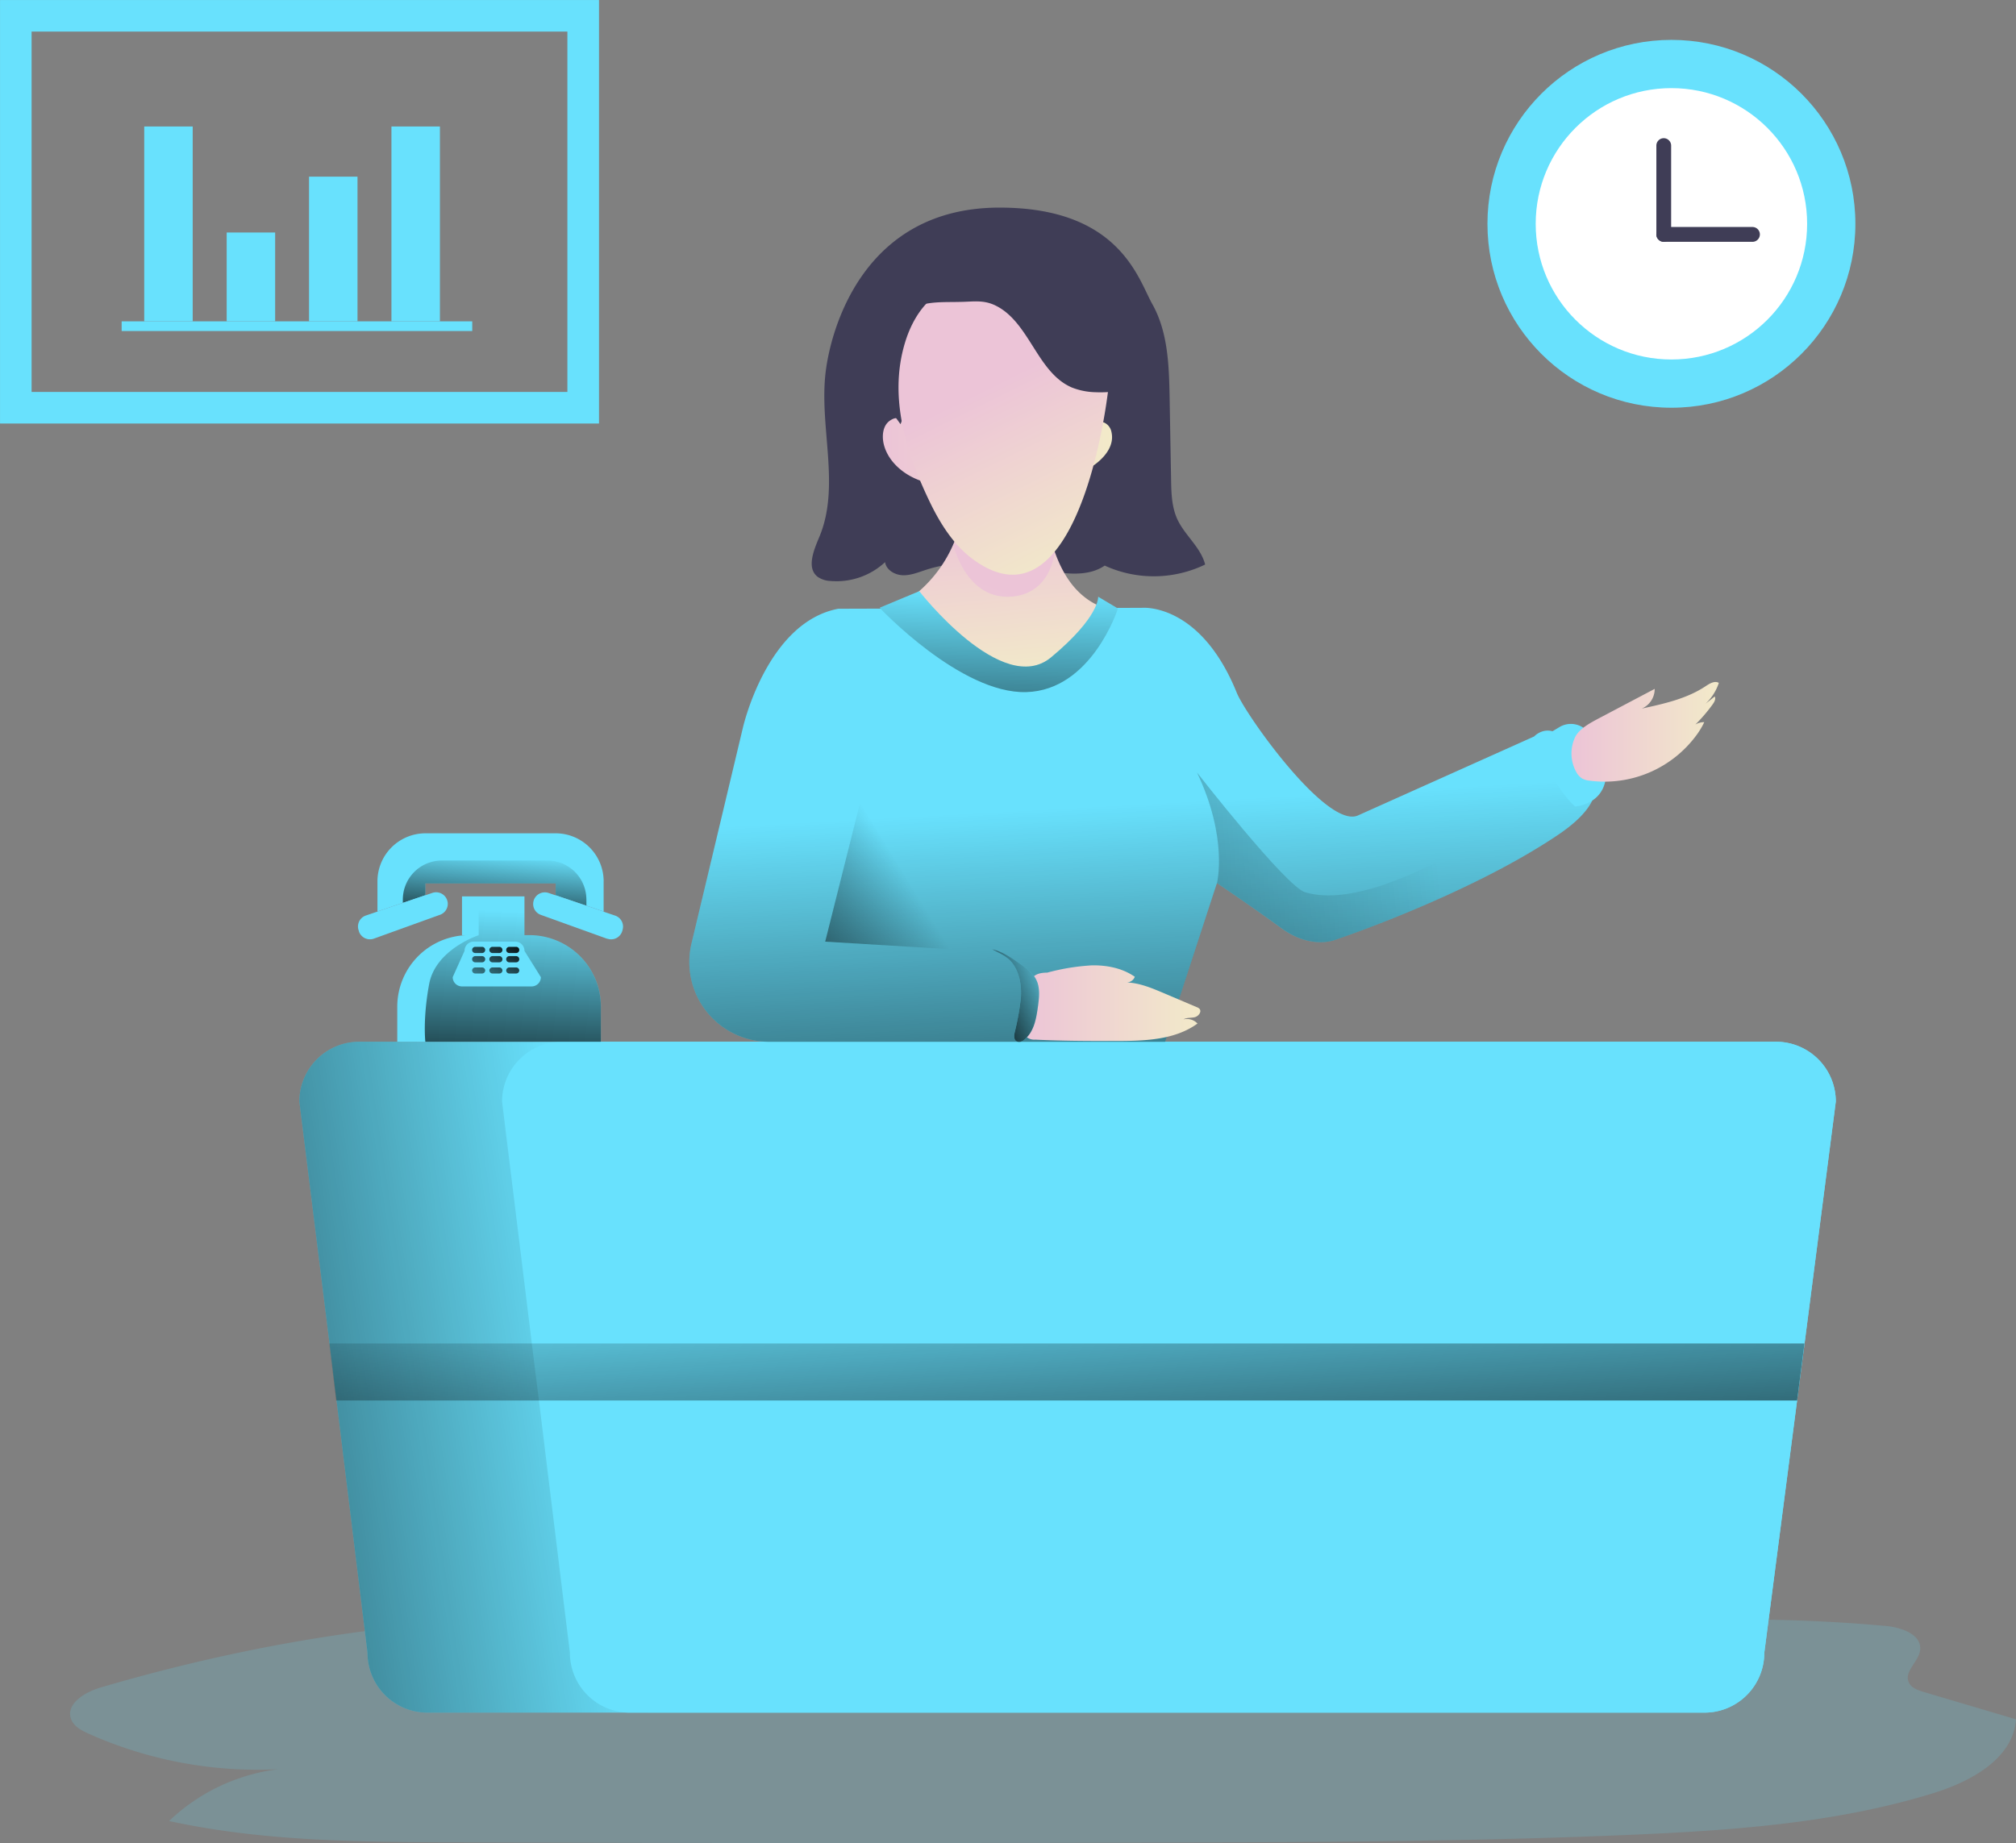<svg id="Layer_1" data-name="Layer 1" xmlns="http://www.w3.org/2000/svg" xmlns:xlink="http://www.w3.org/1999/xlink" width="650.93" height="595.22" viewBox="0 0 650.93 595.22">
  <rect x="0" y="0" width="650.93" height="595.22" fill="#808080" stroke="none"/>
  <defs>
    <linearGradient id="linear-gradient" x1="368.4" y1="320.32" x2="442.4" y2="320.32" gradientTransform="translate(-83.35 -173.71)" gradientUnits="userSpaceOnUse">
      <stop offset="0" stop-color="#ecc4d7"/>
      <stop offset="0.42" stop-color="#efd4d1"/>
      <stop offset="1" stop-color="#f2eac9"/>
    </linearGradient>
    <linearGradient id="linear-gradient-2" x1="197.49" y1="132.91" x2="-13.11" y2="101.37" gradientTransform="matrix(1, 0, 0, -1, -0.01, 597.99)" gradientUnits="userSpaceOnUse">
      <stop offset="0" stop-opacity="0"/>
      <stop offset="0.91" stop-opacity="0.8"/>
      <stop offset="1"/>
    </linearGradient>
    <linearGradient id="linear-gradient-3" x1="342.37" y1="196.06" x2="349.69" y2="84.56" gradientTransform="matrix(1, 0, 0, -1, 0.01, 598.01)" xlink:href="#linear-gradient-2"/>
    <linearGradient id="linear-gradient-4" x1="164.21" y1="236.91" x2="167.59" y2="304.86" gradientTransform="matrix(1, 0, 0, -1, -0.01, 597.99)" gradientUnits="userSpaceOnUse">
      <stop offset="0"/>
      <stop offset="0.98" stop-opacity="0"/>
    </linearGradient>
    <linearGradient id="linear-gradient-5" x1="241.94" y1="479.01" x2="244.34" y2="448.38" gradientTransform="translate(-83.35 -173.71)" xlink:href="#linear-gradient-4"/>
    <linearGradient id="linear-gradient-6" x1="129.24" y1="455.64" x2="129.77" y2="468.85" gradientTransform="translate(0 -172)" gradientUnits="userSpaceOnUse">
      <stop offset="0" stop-color="#68e1fd"/>
      <stop offset="0.34" stop-color="#68d4f7"/>
      <stop offset="1" stop-color="#69b9eb"/>
    </linearGradient>
    <linearGradient id="linear-gradient-7" x1="186.71" y1="453.93" x2="187.35" y2="469.58" xlink:href="#linear-gradient-6"/>
    <linearGradient id="linear-gradient-8" x1="243.21" y1="471.46" x2="226.18" y2="500.35" gradientTransform="translate(-83.35 -173.71)" xlink:href="#linear-gradient-4"/>
    <linearGradient id="linear-gradient-9" x1="247.34" y1="473.9" x2="230.31" y2="502.78" gradientTransform="translate(-83.35 -173.71)" xlink:href="#linear-gradient-4"/>
    <linearGradient id="linear-gradient-10" x1="251.38" y1="476.27" x2="234.35" y2="505.16" gradientTransform="translate(-83.35 -173.71)" xlink:href="#linear-gradient-4"/>
    <linearGradient id="linear-gradient-11" x1="244.52" y1="472.23" x2="227.5" y2="501.12" gradientTransform="translate(-83.35 -173.71)" xlink:href="#linear-gradient-4"/>
    <linearGradient id="linear-gradient-12" x1="248.65" y1="474.68" x2="231.62" y2="503.57" gradientTransform="translate(-83.35 -173.71)" xlink:href="#linear-gradient-4"/>
    <linearGradient id="linear-gradient-13" x1="252.69" y1="477.04" x2="235.66" y2="505.93" gradientTransform="translate(-83.35 -173.71)" xlink:href="#linear-gradient-4"/>
    <linearGradient id="linear-gradient-14" x1="246.11" y1="473.17" x2="229.08" y2="502.06" gradientTransform="translate(-83.35 -173.71)" xlink:href="#linear-gradient-4"/>
    <linearGradient id="linear-gradient-15" x1="250.24" y1="475.61" x2="233.21" y2="504.5" gradientTransform="translate(-83.35 -173.71)" xlink:href="#linear-gradient-4"/>
    <linearGradient id="linear-gradient-16" x1="254.28" y1="477.99" x2="237.25" y2="506.87" gradientTransform="translate(-83.35 -173.71)" xlink:href="#linear-gradient-4"/>
    <linearGradient id="linear-gradient-17" x1="367.67" y1="338.41" x2="376.11" y2="182.99" xlink:href="#linear-gradient-2"/>
    <linearGradient id="linear-gradient-18" x1="414.04" y1="497.68" x2="470.91" y2="497.68" xlink:href="#linear-gradient"/>
    <linearGradient id="linear-gradient-19" x1="590.74" y1="410.05" x2="638.32" y2="410.05" xlink:href="#linear-gradient"/>
    <linearGradient id="linear-gradient-20" x1="406.11" y1="339.09" x2="410.98" y2="392.99" xlink:href="#linear-gradient"/>
    <linearGradient id="linear-gradient-21" x1="405.04" y1="357.63" x2="370.96" y2="439.71" gradientTransform="translate(-83.35 -173.71)" gradientUnits="userSpaceOnUse">
      <stop offset="0" stop-color="#ecc4d7"/>
      <stop offset="0.27" stop-color="#ecc6d6"/>
      <stop offset="0.37" stop-color="#eecdd4"/>
      <stop offset="0.42" stop-color="#efd4d1"/>
      <stop offset="1" stop-color="#f2eac9"/>
    </linearGradient>
    <linearGradient id="linear-gradient-22" x1="405.9" y1="296.84" x2="435.12" y2="355.96" xlink:href="#linear-gradient"/>
    <linearGradient id="linear-gradient-23" x1="292.33" y1="315.26" x2="233.39" y2="279.22" gradientTransform="matrix(1, 0, 0, -1, 0.01, 598.01)" xlink:href="#linear-gradient-2"/>
    <linearGradient id="linear-gradient-24" x1="342.67" y1="284.71" x2="317.48" y2="273.02" xlink:href="#linear-gradient-2"/>
    <linearGradient id="linear-gradient-25" x1="463.88" y1="326.18" x2="143.36" y2="297.85" xlink:href="#linear-gradient-2"/>
    <linearGradient id="linear-gradient-26" x1="322.62" y1="407.08" x2="320.75" y2="336.88" xlink:href="#linear-gradient-2"/>
  </defs>
  <title>receptionist-2</title>
  <rect x="149.17" y="289.49" width="20.17" height="12.54" fill="#68e1fd"/>
  <path d="M32.39,545c-5,1.47-11.23,5.26-9.46,10.17.84,2.35,3.3,3.66,5.58,4.69a133.41,133.41,0,0,0,61.31,11.51,62,62,0,0,0-35.24,16.73c30.11,6.58,61.21,6.77,92,6.89q117.49.43,235,.06c48.37-.16,96.76-.42,145.09-2.5,32.73-1.41,65.77-3.72,97.1-13.3,12.3-3.75,26.23-11.12,27.15-24l-29.8-8.83c-1.94-.58-4.13-1.37-4.88-3.26-1.4-3.5,3.3-6.54,3.73-10.29.56-5-6-7.29-10.93-7.75-57.76-5.36-115.88.69-173.85,3-71.88,2.8-143.83-.23-215.58-4.7C155.42,519.41,94.7,526.72,32.39,545Z" transform="translate(0.01 0.01)" fill="#68e1fd" opacity="0.18" style="isolation: isolate"/>
  <path d="M266.53,120.55c-2,17.67,4.87,36.48-2,52.86-1.8,4.28-4.19,10-.56,12.85a7.8,7.8,0,0,0,4.2,1.36,23,23,0,0,0,17.59-6.08c.39,2.56,3.19,4.17,5.79,4.23s5.07-1,7.54-1.79c12.69-4.09,26.43-1.68,39.59.43,6.1,1,12.89,1.74,18-1.76a38.07,38.07,0,0,0,32.43-.34c-1.42-5.59-6.59-9.43-9-14.67-1.82-4-1.93-8.53-2-12.91q-.24-13.12-.47-26.25c-.19-10.4-.51-21.29-5.62-30.34-4.51-8-10.48-31.1-49.25-31.1C278.45,67,268.07,106.88,266.53,120.55Z" transform="translate(0.01 0.01)" fill="#3f3d56"/>
  <path d="M285.37,143.57c1.22,4.83,5.17,8.63,9.68,10.77s9.54,2.84,14.5,3.3c13.88,1.29,28.47.72,40.85-5.7,4.78-2.48,9.67-7.12,8.47-12.38a4.19,4.19,0,0,0-2.39-3.11,5.54,5.54,0,0,0-2.56-.12c-13.63,1.44-27.32,3.31-41.07,2.81-6.48-.24-13.57-.68-19.75-2.83-2.35-.82-3.28-2.16-5.74-.5S284.72,141,285.37,143.57Z" transform="translate(0.01 0.01)" fill="url(#linear-gradient)"/>
  <path d="M285.29,100.29a12.42,12.42,0,0,0-4.26,7,27.27,27.27,0,0,0-.43,8.31,27.74,27.74,0,0,0,1.49,7.92,33.64,33.64,0,0,0,4.36,7.47q2.13,3,4.31,6c1.1-3.19,3.19-6,4.34-9.13a59.66,59.66,0,0,0,1.72-7.22c.93-4.12,2.53-8.11,3-12.32.29-2.71.84-9.59-2.66-10.35C293.43,97.15,288.32,98,285.29,100.29Z" transform="translate(0.01 0.01)" fill="#3f3d56"/>
  <path d="M592.74,355.75l-10.09,78.14-2.41,18.4-10.59,81.49a19.32,19.32,0,0,1-19.32,19.31H137.91a19.32,19.32,0,0,1-19.26-19.31l-10-81.5-2.26-18.39-9.74-78.14A19.32,19.32,0,0,1,116,336.43H573.43A19.32,19.32,0,0,1,592.74,355.75Z" transform="translate(0.01 0.01)" fill="#68e1fd"/>
  <path d="M592.74,355.75l-10.09,78.14-2.41,18.4-10.59,81.49a19.32,19.32,0,0,1-19.32,19.31H137.91a19.32,19.32,0,0,1-19.26-19.31l-10-81.5-2.26-18.39-9.74-78.14A19.32,19.32,0,0,1,116,336.43H573.43A19.32,19.32,0,0,1,592.74,355.75Z" transform="translate(0.01 0.01)" fill="url(#linear-gradient-2)"/>
  <path d="M592.74,355.75l-10.09,78.14-2.41,18.4-10.59,81.49a19.32,19.32,0,0,1-19.32,19.31H203.25A19.33,19.33,0,0,1,184,533.78l-10-81.5-2.29-18.39-9.61-78.14a19.32,19.32,0,0,1,19.31-19.32h392A19.32,19.32,0,0,1,592.74,355.75Z" transform="translate(0.01 0.01)" fill="#68e1fd"/>
  <polygon points="582.63 433.89 580.25 452.3 108.56 452.3 106.31 433.89 582.63 433.89" fill="url(#linear-gradient-3)"/>
  <path d="M194,325.13v11.3H128.26v-11.3A23.11,23.11,0,0,1,151.34,302h19.57a23.1,23.1,0,0,1,23.1,23.1h0Z" transform="translate(0.01 0.01)" fill="#68e1fd"/>
  <path d="M194,325.13v11.3H137.33s-.87-7.31,1.22-18.61,16-15.8,16-15.8V289.47h14.81V302H171A23.11,23.11,0,0,1,194,325.13Z" transform="translate(0.01 0.01)" fill="url(#linear-gradient-4)"/>
  <path d="M194.89,284.65v9.73l-5.56-1.89-9.91-3.38v-3.82H137.33v3.81l-7.27,2.48-8.2,2.78v-9.73a15.52,15.52,0,0,1,15.52-15.52h42a15.52,15.52,0,0,1,15.52,15.52Z" transform="translate(0.01 0.01)" fill="#68e1fd"/>
  <path d="M189.33,290.49v2l-9.91-3.38v-3.82H137.33v3.81l-7.27,2.48v-1.09a12.59,12.59,0,0,1,12.59-12.59h34.08a12.59,12.59,0,0,1,12.59,12.59Z" transform="translate(0.01 0.01)" fill="url(#linear-gradient-5)"/>
  <polygon points="137.34 289.13 137.34 291.57 121.86 296.63 121.86 294.39 137.34 289.13" fill="url(#linear-gradient-6)"/>
  <path d="M144.57,291.89a3.75,3.75,0,0,1-2.49,3.53l-21.37,7.71a3.76,3.76,0,0,1-4.81-2.27h0v-.05l-.12-.39a3.74,3.74,0,0,1,2.32-4.75h0l3.76-1.28,15.47-5.26,2.28-.78a3.76,3.76,0,0,1,4.73,2.28A3.6,3.6,0,0,1,144.57,291.89Z" transform="translate(0.01 0.01)" fill="#68e1fd"/>
  <polygon points="194.91 294.39 194.91 296.63 179.41 291.57 179.41 289.13 194.91 294.39" fill="url(#linear-gradient-7)"/>
  <path d="M201,300.42l-.14.39a3.74,3.74,0,0,1-4.74,2.35H196l-21.39-7.71a3.72,3.72,0,0,1-2.47-3.53,3.94,3.94,0,0,1,.22-1.27,3.79,3.79,0,0,1,4.74-2.28l2.27.77,15.47,5.27,3.77,1.28a3.74,3.74,0,0,1,2.35,4.74h0Z" transform="translate(0.01 0.01)" fill="#68e1fd"/>
  <path d="M171.65,318.56H149.16a3,3,0,0,1-3-3l3.82-8.48a3,3,0,0,1,3-3h13.35a3,3,0,0,1,3,3l5.3,8.48A3,3,0,0,1,171.65,318.56Z" transform="translate(0.01 0.01)" fill="#68e1fd"/>
  <path d="M155.65,307.78h-2.22a1,1,0,0,1-1-1h0a1,1,0,0,1,1-1h2.22a1,1,0,0,1,1,1h0A1,1,0,0,1,155.65,307.78Z" transform="translate(0.01 0.01)" fill="url(#linear-gradient-8)"/>
  <path d="M161.16,307.78H159a1,1,0,0,1-1-1h0a1,1,0,0,1,1-1h2.22a1,1,0,0,1,1,1h0a1,1,0,0,1-1,1Z" transform="translate(0.01 0.01)" fill="url(#linear-gradient-9)"/>
  <path d="M166.65,307.78h-2.22a1,1,0,0,1-1-1h0a1,1,0,0,1,1-1h2.22a1,1,0,0,1,1,1h0A1,1,0,0,1,166.65,307.78Z" transform="translate(0.01 0.01)" fill="url(#linear-gradient-10)"/>
  <path d="M155.65,310.78h-2.22a1,1,0,0,1-1-1h0a1,1,0,0,1,1-1h2.22a1,1,0,0,1,1,1h0A1,1,0,0,1,155.65,310.78Z" transform="translate(0.01 0.01)" fill="url(#linear-gradient-11)"/>
  <path d="M161.16,310.78H159a1,1,0,0,1-1-1h0a1,1,0,0,1,1-1h2.22a1,1,0,0,1,1,1h0a1,1,0,0,1-1,1Z" transform="translate(0.01 0.01)" fill="url(#linear-gradient-12)"/>
  <path d="M166.65,310.78h-2.22a1,1,0,0,1-1-1h0a1,1,0,0,1,1-1h2.22a1,1,0,0,1,1,1h0A1,1,0,0,1,166.65,310.78Z" transform="translate(0.01 0.01)" fill="url(#linear-gradient-13)"/>
  <path d="M155.65,314.39h-2.22a1,1,0,0,1-1-1h0a1,1,0,0,1,1-.95h2.22a1,1,0,0,1,1,.95h0A1,1,0,0,1,155.65,314.39Z" transform="translate(0.01 0.01)" fill="url(#linear-gradient-14)"/>
  <path d="M161.16,314.39H159a1,1,0,0,1-1-1h0a1,1,0,0,1,1-.95h2.22a1,1,0,0,1,1,.95h0a1,1,0,0,1-1,1Z" transform="translate(0.01 0.01)" fill="url(#linear-gradient-15)"/>
  <path d="M166.65,314.39h-2.22a1,1,0,0,1-1-1h0a1,1,0,0,1,1-.95h2.22a1,1,0,0,1,1,.95h0A1,1,0,0,1,166.65,314.39Z" transform="translate(0.01 0.01)" fill="url(#linear-gradient-16)"/>
  <path d="M248.33,336.44a25.77,25.77,0,0,1-25.07-31.74l16.58-69.62s7.68-34.09,30.81-38.49l98.11-.3s18.75-1.76,30.57,27.46c2.89,7.15,28.9,43.78,39,39.65l57-25.56s4.52-5,10.26,1.23,19.79,15.52-2.61,30.59c-29,19.52-71.46,33.71-71.46,33.71s-7.92,3.61-17.79-3.61-20.82-14.57-20.82-14.57l-16.74,51.25Z" transform="translate(0.01 0.01)" fill="#68e1fd"/>
  <path d="M503,269.66c-29,19.52-71.46,33.71-71.46,33.71s-7.92,3.61-17.79-3.61-20.82-14.57-20.82-14.57l-16.74,51.25H248.33a25.77,25.77,0,0,1-25.07-31.74l16.58-69.62s7.68-34.09,30.81-38.49l98.11-.3s18.75-1.76,30.57,27.46c2.89,7.15,28.9,43.78,39,39.65l57-25.56s4.52-5,10.26,1.23c2.7,2.94,7.25,6.55,9,11.13C516.48,255.34,514.83,261.69,503,269.66Z" transform="translate(0.01 0.01)" fill="url(#linear-gradient-17)"/>
  <path d="M338.12,314.11a70.05,70.05,0,0,1,14.39-2.35c4.87-.1,9.9.9,13.89,3.69a2.83,2.83,0,0,1-2.59,1.83c4.12.15,8,1.79,11.8,3.39l10.82,4.6a2.34,2.34,0,0,1,.84.51c.84.92-.29,2.42-1.51,2.72s-2.58.07-3.66.71a4.71,4.71,0,0,1,4.54,1.34c-7.36,5.36-17.13,5.62-26.23,5.64-8.7,0-17.4,0-26.09-.44a4,4,0,0,1-3.05-1,4.09,4.09,0,0,1-.48-3c.44-4.34.67-8.75,1.33-13.06C332.65,315.36,334.56,314.11,338.12,314.11Z" transform="translate(0.01 0.01)" fill="url(#linear-gradient-18)"/>
  <path d="M498.8,237.63l4.72-2.83a7.14,7.14,0,0,1,9.29,1.71c2.93,3.71,6.21,9.12,5.72,14.31-.87,9.17-10,9.62-10,9.62S496.91,249.85,498.8,237.63Z" transform="translate(0.01 0.01)" fill="#68e1fd"/>
  <path d="M516.42,231.88l17.84-9.41a6.9,6.9,0,0,1-4.15,6.36c7.15-1.55,14.49-3.17,20.59-7.22,1.29-.86,2.92-1.86,4.27-1.08a16.1,16.1,0,0,1-4.32,6.76l3-2.37c.41.83-.13,1.79-.67,2.54a51.93,51.93,0,0,1-5.59,6.53,5.52,5.52,0,0,1,2.88-.78,25.43,25.43,0,0,1-2.3,3.9,36.87,36.87,0,0,1-34.78,15,6.44,6.44,0,0,1-2.35-.69,5.49,5.49,0,0,1-1.9-2.1,12.33,12.33,0,0,1-.33-11.35C510,235.2,513.79,233.29,516.42,231.88Z" transform="translate(0.01 0.01)" fill="url(#linear-gradient-19)"/>
  <path d="M300.43,202.48c5.39,4.45,11.07,8.68,17.54,11.34s13.83,3.64,20.48,1.49c9-2.91,15.21-10.85,20.76-18.46-5.4-.76-10.16-4.2-13.44-8.56s-5.23-9.55-6.7-14.8c-.84-3-1.59-6.17-3.58-8.58-2.32-2.79-6-4.14-9.55-4.72a14.73,14.73,0,0,0-8.41.71c-5.56,2.53-7.34,9.33-9.76,14.94a42.56,42.56,0,0,1-11,15.08c-1.89,1.66-5.79,3.12-4.67,5.62C292.92,198.4,298.75,201.09,300.43,202.48Z" transform="translate(0.01 0.01)" fill="url(#linear-gradient-20)"/>
  <path d="M307.77,175.84s3.86,17.13,17.78,16.87,15-14.63,15-14.63Z" transform="translate(0.01 0.01)" fill="url(#linear-gradient-21)"/>
  <path d="M300,161.68c3.53,7.42,8,14.46,14.25,19,36,26.37,45.45-61.71,44.28-65.85-1.47-5.25-3-10.66-6.27-14.72a25,25,0,0,0-9.35-6.82,45.26,45.26,0,0,0-32.2-2,27.74,27.74,0,0,0-9.41,4.7c-4.46,3.59-7.49,9.16-9.2,15C286.92,128.55,292.65,146.29,300,161.68Z" transform="translate(0.01 0.01)" fill="url(#linear-gradient-22)"/>
  <path d="M321.29,98.6c11.13,5.29,13.51,21.79,24.87,26.57a22.06,22.06,0,0,0,7.61,1.49,39,39,0,0,0,10.44-1c-1-10.56,1.76-21.58-1.59-31.65-2.46-7.4-8.49-12.94-15-17.17-4.13-2.67-13.88-4.64-22.63-4.55a32.42,32.42,0,0,0-20.16,7c-5.59,4.6-9.09,12.1-7.66,19.2,4.41-1.16,8.45-.88,12.9-1C314.08,97.45,317.4,96.75,321.29,98.6Z" transform="translate(0.01 0.01)" fill="#3f3d56"/>
  <polygon points="278.63 255.57 266.44 304.11 311.08 306.82 278.63 255.57" fill="url(#linear-gradient-23)"/>
  <path d="M327.21,311.5c2.1,3.12,2.66,7.08,2.4,10.84a85.5,85.5,0,0,1-2,11.12c-.21,1-.29,2.29.58,2.83a2.25,2.25,0,0,0,2.46-.49c3.18-2.44,3.94-6.82,4.48-10.79.39-2.89.74-6-.54-8.58-1.1-2.24-3.23-3.76-5.27-5.19-2.74-1.91-5.68-4-9-4.69C322.9,308,325.46,308.9,327.21,311.5Z" transform="translate(0.01 0.01)" fill="#68e1fd"/>
  <path d="M327.21,311.5c2.1,3.12,2.66,7.08,2.4,10.84a85.5,85.5,0,0,1-2,11.12c-.21,1-.29,2.29.58,2.83a2.25,2.25,0,0,0,2.46-.49c3.18-2.44,3.94-6.82,4.48-10.79.39-2.89.74-6-.54-8.58-1.1-2.24-3.23-3.76-5.27-5.19-2.74-1.91-5.68-4-9-4.69C322.9,308,325.46,308.9,327.21,311.5Z" transform="translate(0.01 0.01)" fill="url(#linear-gradient-24)"/>
  <circle cx="539.67" cy="72.28" r="59.4" fill="#68e1fd"/>
  <circle cx="539.67" cy="72.28" r="43.82" fill="#fff"/>
  <path d="M565.83,78.08H537.18a2.39,2.39,0,0,1-2.39-2.37h0a2.39,2.39,0,0,1,2.37-2.41h28.67a2.39,2.39,0,0,1,2.39,2.39h0a2.39,2.39,0,0,1-2.36,2.4Z" transform="translate(0.01 0.01)" fill="#3f3d56"/>
  <path d="M539.57,47V75.7a2.4,2.4,0,0,1-2.38,2.38h0a2.39,2.39,0,0,1-2.39-2.37h0V47a2.39,2.39,0,0,1,2.39-2.38h0A2.4,2.4,0,0,1,539.57,47Z" transform="translate(0.01 0.01)" fill="#3f3d56"/>
  <path d="M193.4,136.77H0V0H193.4ZM10.19,126.57h173V10.19h-173Z" transform="translate(0.01 0.01)" fill="#68e1fd"/>
  <rect x="46.57" y="40.85" width="15.65" height="62.93" fill="#68e1fd"/>
  <rect x="73.19" y="75.09" width="15.65" height="28.69" fill="#68e1fd"/>
  <rect x="99.78" y="57.05" width="15.65" height="46.73" fill="#68e1fd"/>
  <rect x="126.39" y="40.85" width="15.65" height="62.93" fill="#68e1fd"/>
  <rect x="39.28" y="103.78" width="113.2" height="3.13" fill="#68e1fd"/>
  <path d="M503,269.66c-29,19.52-71.46,33.71-71.46,33.71s-7.92,3.61-17.79-3.61-20.82-14.57-20.82-14.57,3.67-14.53-6.47-35.74c0,0,28.71,36.84,34.92,38.7,28.25,8.46,87.58-38.83,87.58-38.83l5.62.88C516.48,255.34,514.83,261.69,503,269.66Z" transform="translate(0.01 0.01)" fill="url(#linear-gradient-25)"/>
  <path d="M284,196.27l12.81-5.35s26.79,34.5,42.56,21.36,15.2-19.57,15.2-19.57l6.38,3.8s-3.19,23.47-24.4,24S284,196.27,284,196.27Z" transform="translate(0.01 0.01)" fill="#68e1fd"/>
  <path d="M284,196.27l12.81-5.35s26.79,34.5,42.56,21.36,15.2-19.57,15.2-19.57l6.38,3.8s-8.4,26.42-29.61,27S284,196.27,284,196.27Z" transform="translate(0.01 0.01)" fill="url(#linear-gradient-26)"/>
</svg>
